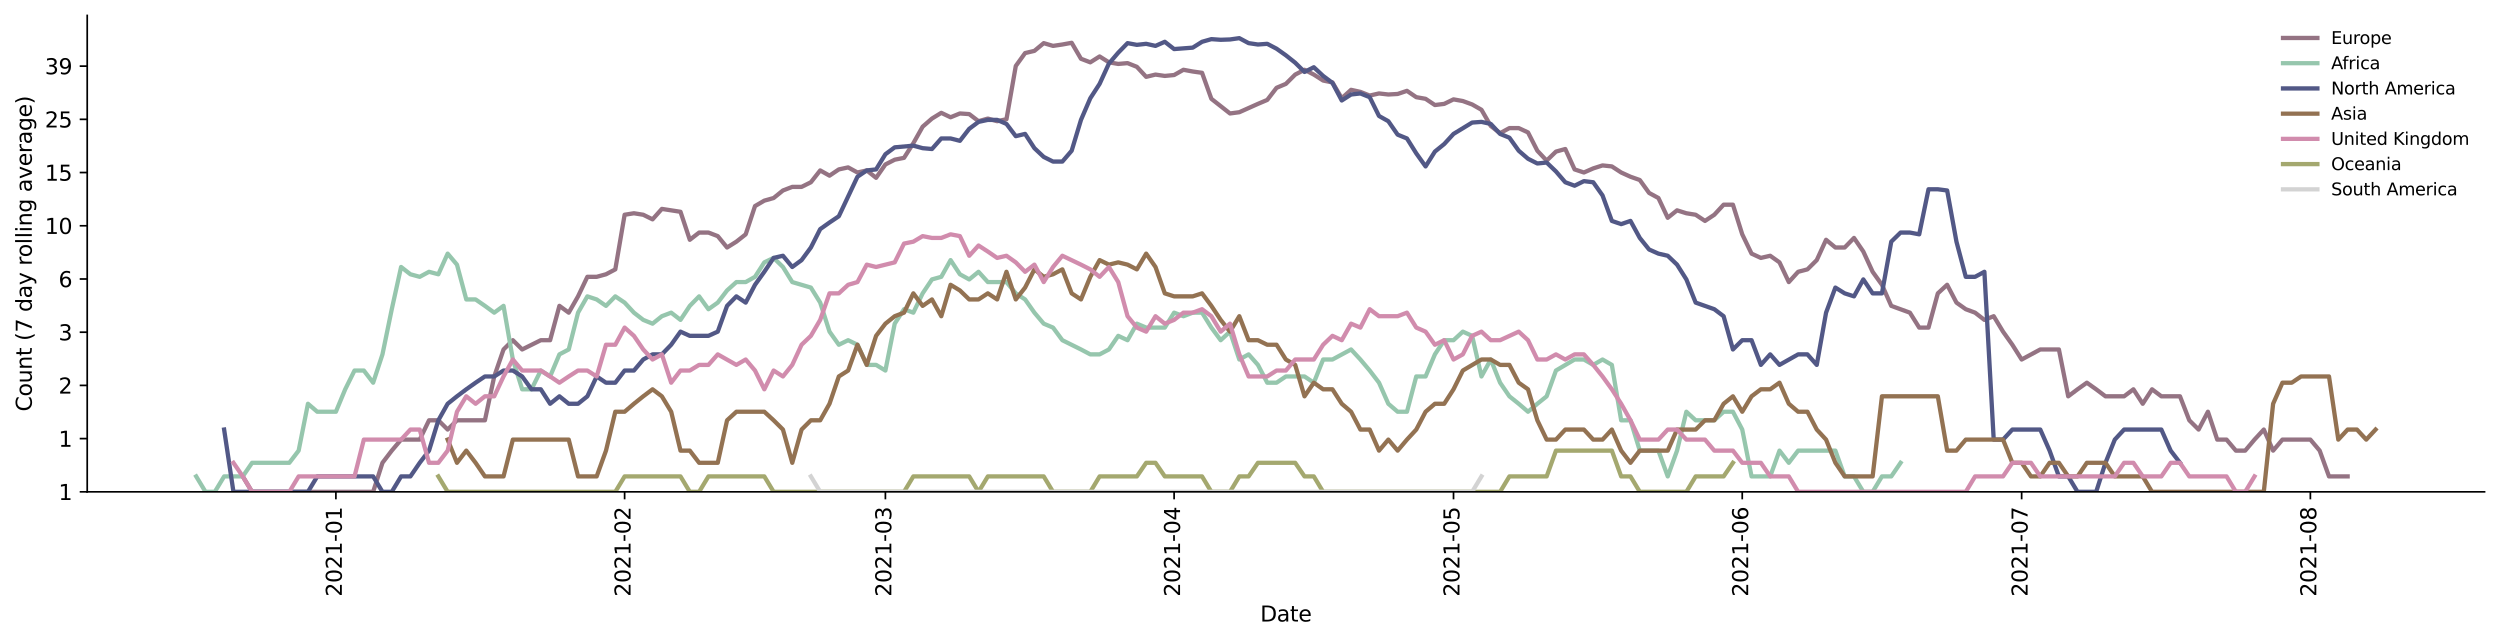 <?xml version="1.0" encoding="utf-8" standalone="no"?>
<!DOCTYPE svg PUBLIC "-//W3C//DTD SVG 1.1//EN"
  "http://www.w3.org/Graphics/SVG/1.1/DTD/svg11.dtd">
<svg height="298.621pt" version="1.1" viewBox="0 0 1163.803 298.621" width="1163.803pt" xmlns="http://www.w3.org/2000/svg" xmlns:xlink="http://www.w3.org/1999/xlink">
 <defs>
  <style type="text/css">*{stroke-linecap:butt;stroke-linejoin:round;}</style>
 </defs>
 <g id="figure_1">
  <g id="patch_1">
   <path d="M 0 298.621 
L 1163.803 298.621 
L 1163.803 0 
L 0 0 
z
" style="fill:#ffffff;"/>
  </g>
  <g id="axes_1">
   <g id="patch_2">
    <path d="M 40.603 228.96 
L 1156.603 228.96 
L 1156.603 7.2 
L 40.603 7.2 
z
" style="fill:#ffffff;"/>
   </g>
   <g id="matplotlib.axis_1">
    <g id="xtick_1">
     <g id="line2d_1">
      <defs>
       <path d="M 0 0 
L 0 3.5 
" id="m1ccbc25f5e" style="stroke:#000000;stroke-width:0.8;"/>
      </defs>
      <g>
       <use style="stroke:#000000;stroke-width:0.8;" x="156.365" xlink:href="#m1ccbc25f5e" y="228.96"/>
      </g>
     </g>
     <g id="text_1">
      <!-- 2021-01 -->
      <g transform="translate(159.125 277.743)rotate(-90)scale(0.1 -0.1)">
       <defs>
        <path d="M 1228 531 
L 3431 531 
L 3431 0 
L 469 0 
L 469 531 
Q 828 903 1448 1529 
Q 2069 2156 2228 2338 
Q 2531 2678 2651 2914 
Q 2772 3150 2772 3378 
Q 2772 3750 2511 3984 
Q 2250 4219 1831 4219 
Q 1534 4219 1204 4116 
Q 875 4013 500 3803 
L 500 4441 
Q 881 4594 1212 4672 
Q 1544 4750 1819 4750 
Q 2544 4750 2975 4387 
Q 3406 4025 3406 3419 
Q 3406 3131 3298 2873 
Q 3191 2616 2906 2266 
Q 2828 2175 2409 1742 
Q 1991 1309 1228 531 
z
" id="DejaVuSans-32" transform="scale(0.016)"/>
        <path d="M 2034 4250 
Q 1547 4250 1301 3770 
Q 1056 3291 1056 2328 
Q 1056 1369 1301 889 
Q 1547 409 2034 409 
Q 2525 409 2770 889 
Q 3016 1369 3016 2328 
Q 3016 3291 2770 3770 
Q 2525 4250 2034 4250 
z
M 2034 4750 
Q 2819 4750 3233 4129 
Q 3647 3509 3647 2328 
Q 3647 1150 3233 529 
Q 2819 -91 2034 -91 
Q 1250 -91 836 529 
Q 422 1150 422 2328 
Q 422 3509 836 4129 
Q 1250 4750 2034 4750 
z
" id="DejaVuSans-30" transform="scale(0.016)"/>
        <path d="M 794 531 
L 1825 531 
L 1825 4091 
L 703 3866 
L 703 4441 
L 1819 4666 
L 2450 4666 
L 2450 531 
L 3481 531 
L 3481 0 
L 794 0 
L 794 531 
z
" id="DejaVuSans-31" transform="scale(0.016)"/>
        <path d="M 313 2009 
L 1997 2009 
L 1997 1497 
L 313 1497 
L 313 2009 
z
" id="DejaVuSans-2d" transform="scale(0.016)"/>
       </defs>
       <use xlink:href="#DejaVuSans-32"/>
       <use x="63.623" xlink:href="#DejaVuSans-30"/>
       <use x="127.246" xlink:href="#DejaVuSans-32"/>
       <use x="190.869" xlink:href="#DejaVuSans-31"/>
       <use x="254.492" xlink:href="#DejaVuSans-2d"/>
       <use x="290.576" xlink:href="#DejaVuSans-30"/>
       <use x="354.199" xlink:href="#DejaVuSans-31"/>
      </g>
     </g>
    </g>
    <g id="xtick_2">
     <g id="line2d_2">
      <g>
       <use style="stroke:#000000;stroke-width:0.8;" x="290.771" xlink:href="#m1ccbc25f5e" y="228.96"/>
      </g>
     </g>
     <g id="text_2">
      <!-- 2021-02 -->
      <g transform="translate(293.53 277.743)rotate(-90)scale(0.1 -0.1)">
       <use xlink:href="#DejaVuSans-32"/>
       <use x="63.623" xlink:href="#DejaVuSans-30"/>
       <use x="127.246" xlink:href="#DejaVuSans-32"/>
       <use x="190.869" xlink:href="#DejaVuSans-31"/>
       <use x="254.492" xlink:href="#DejaVuSans-2d"/>
       <use x="290.576" xlink:href="#DejaVuSans-30"/>
       <use x="354.199" xlink:href="#DejaVuSans-32"/>
      </g>
     </g>
    </g>
    <g id="xtick_3">
     <g id="line2d_3">
      <g>
       <use style="stroke:#000000;stroke-width:0.8;" x="412.17" xlink:href="#m1ccbc25f5e" y="228.96"/>
      </g>
     </g>
     <g id="text_3">
      <!-- 2021-03 -->
      <g transform="translate(414.929 277.743)rotate(-90)scale(0.1 -0.1)">
       <defs>
        <path d="M 2597 2516 
Q 3050 2419 3304 2112 
Q 3559 1806 3559 1356 
Q 3559 666 3084 287 
Q 2609 -91 1734 -91 
Q 1441 -91 1130 -33 
Q 819 25 488 141 
L 488 750 
Q 750 597 1062 519 
Q 1375 441 1716 441 
Q 2309 441 2620 675 
Q 2931 909 2931 1356 
Q 2931 1769 2642 2001 
Q 2353 2234 1838 2234 
L 1294 2234 
L 1294 2753 
L 1863 2753 
Q 2328 2753 2575 2939 
Q 2822 3125 2822 3475 
Q 2822 3834 2567 4026 
Q 2313 4219 1838 4219 
Q 1578 4219 1281 4162 
Q 984 4106 628 3988 
L 628 4550 
Q 988 4650 1302 4700 
Q 1616 4750 1894 4750 
Q 2613 4750 3031 4423 
Q 3450 4097 3450 3541 
Q 3450 3153 3228 2886 
Q 3006 2619 2597 2516 
z
" id="DejaVuSans-33" transform="scale(0.016)"/>
       </defs>
       <use xlink:href="#DejaVuSans-32"/>
       <use x="63.623" xlink:href="#DejaVuSans-30"/>
       <use x="127.246" xlink:href="#DejaVuSans-32"/>
       <use x="190.869" xlink:href="#DejaVuSans-31"/>
       <use x="254.492" xlink:href="#DejaVuSans-2d"/>
       <use x="290.576" xlink:href="#DejaVuSans-30"/>
       <use x="354.199" xlink:href="#DejaVuSans-33"/>
      </g>
     </g>
    </g>
    <g id="xtick_4">
     <g id="line2d_4">
      <g>
       <use style="stroke:#000000;stroke-width:0.8;" x="546.575" xlink:href="#m1ccbc25f5e" y="228.96"/>
      </g>
     </g>
     <g id="text_4">
      <!-- 2021-04 -->
      <g transform="translate(549.335 277.743)rotate(-90)scale(0.1 -0.1)">
       <defs>
        <path d="M 2419 4116 
L 825 1625 
L 2419 1625 
L 2419 4116 
z
M 2253 4666 
L 3047 4666 
L 3047 1625 
L 3713 1625 
L 3713 1100 
L 3047 1100 
L 3047 0 
L 2419 0 
L 2419 1100 
L 313 1100 
L 313 1709 
L 2253 4666 
z
" id="DejaVuSans-34" transform="scale(0.016)"/>
       </defs>
       <use xlink:href="#DejaVuSans-32"/>
       <use x="63.623" xlink:href="#DejaVuSans-30"/>
       <use x="127.246" xlink:href="#DejaVuSans-32"/>
       <use x="190.869" xlink:href="#DejaVuSans-31"/>
       <use x="254.492" xlink:href="#DejaVuSans-2d"/>
       <use x="290.576" xlink:href="#DejaVuSans-30"/>
       <use x="354.199" xlink:href="#DejaVuSans-34"/>
      </g>
     </g>
    </g>
    <g id="xtick_5">
     <g id="line2d_5">
      <g>
       <use style="stroke:#000000;stroke-width:0.8;" x="676.645" xlink:href="#m1ccbc25f5e" y="228.96"/>
      </g>
     </g>
     <g id="text_5">
      <!-- 2021-05 -->
      <g transform="translate(679.404 277.743)rotate(-90)scale(0.1 -0.1)">
       <defs>
        <path d="M 691 4666 
L 3169 4666 
L 3169 4134 
L 1269 4134 
L 1269 2991 
Q 1406 3038 1543 3061 
Q 1681 3084 1819 3084 
Q 2600 3084 3056 2656 
Q 3513 2228 3513 1497 
Q 3513 744 3044 326 
Q 2575 -91 1722 -91 
Q 1428 -91 1123 -41 
Q 819 9 494 109 
L 494 744 
Q 775 591 1075 516 
Q 1375 441 1709 441 
Q 2250 441 2565 725 
Q 2881 1009 2881 1497 
Q 2881 1984 2565 2268 
Q 2250 2553 1709 2553 
Q 1456 2553 1204 2497 
Q 953 2441 691 2322 
L 691 4666 
z
" id="DejaVuSans-35" transform="scale(0.016)"/>
       </defs>
       <use xlink:href="#DejaVuSans-32"/>
       <use x="63.623" xlink:href="#DejaVuSans-30"/>
       <use x="127.246" xlink:href="#DejaVuSans-32"/>
       <use x="190.869" xlink:href="#DejaVuSans-31"/>
       <use x="254.492" xlink:href="#DejaVuSans-2d"/>
       <use x="290.576" xlink:href="#DejaVuSans-30"/>
       <use x="354.199" xlink:href="#DejaVuSans-35"/>
      </g>
     </g>
    </g>
    <g id="xtick_6">
     <g id="line2d_6">
      <g>
       <use style="stroke:#000000;stroke-width:0.8;" x="811.051" xlink:href="#m1ccbc25f5e" y="228.96"/>
      </g>
     </g>
     <g id="text_6">
      <!-- 2021-06 -->
      <g transform="translate(813.81 277.743)rotate(-90)scale(0.1 -0.1)">
       <defs>
        <path d="M 2113 2584 
Q 1688 2584 1439 2293 
Q 1191 2003 1191 1497 
Q 1191 994 1439 701 
Q 1688 409 2113 409 
Q 2538 409 2786 701 
Q 3034 994 3034 1497 
Q 3034 2003 2786 2293 
Q 2538 2584 2113 2584 
z
M 3366 4563 
L 3366 3988 
Q 3128 4100 2886 4159 
Q 2644 4219 2406 4219 
Q 1781 4219 1451 3797 
Q 1122 3375 1075 2522 
Q 1259 2794 1537 2939 
Q 1816 3084 2150 3084 
Q 2853 3084 3261 2657 
Q 3669 2231 3669 1497 
Q 3669 778 3244 343 
Q 2819 -91 2113 -91 
Q 1303 -91 875 529 
Q 447 1150 447 2328 
Q 447 3434 972 4092 
Q 1497 4750 2381 4750 
Q 2619 4750 2861 4703 
Q 3103 4656 3366 4563 
z
" id="DejaVuSans-36" transform="scale(0.016)"/>
       </defs>
       <use xlink:href="#DejaVuSans-32"/>
       <use x="63.623" xlink:href="#DejaVuSans-30"/>
       <use x="127.246" xlink:href="#DejaVuSans-32"/>
       <use x="190.869" xlink:href="#DejaVuSans-31"/>
       <use x="254.492" xlink:href="#DejaVuSans-2d"/>
       <use x="290.576" xlink:href="#DejaVuSans-30"/>
       <use x="354.199" xlink:href="#DejaVuSans-36"/>
      </g>
     </g>
    </g>
    <g id="xtick_7">
     <g id="line2d_7">
      <g>
       <use style="stroke:#000000;stroke-width:0.8;" x="941.121" xlink:href="#m1ccbc25f5e" y="228.96"/>
      </g>
     </g>
     <g id="text_7">
      <!-- 2021-07 -->
      <g transform="translate(943.88 277.743)rotate(-90)scale(0.1 -0.1)">
       <defs>
        <path d="M 525 4666 
L 3525 4666 
L 3525 4397 
L 1831 0 
L 1172 0 
L 2766 4134 
L 525 4134 
L 525 4666 
z
" id="DejaVuSans-37" transform="scale(0.016)"/>
       </defs>
       <use xlink:href="#DejaVuSans-32"/>
       <use x="63.623" xlink:href="#DejaVuSans-30"/>
       <use x="127.246" xlink:href="#DejaVuSans-32"/>
       <use x="190.869" xlink:href="#DejaVuSans-31"/>
       <use x="254.492" xlink:href="#DejaVuSans-2d"/>
       <use x="290.576" xlink:href="#DejaVuSans-30"/>
       <use x="354.199" xlink:href="#DejaVuSans-37"/>
      </g>
     </g>
    </g>
    <g id="xtick_8">
     <g id="line2d_8">
      <g>
       <use style="stroke:#000000;stroke-width:0.8;" x="1075.526" xlink:href="#m1ccbc25f5e" y="228.96"/>
      </g>
     </g>
     <g id="text_8">
      <!-- 2021-08 -->
      <g transform="translate(1078.286 277.743)rotate(-90)scale(0.1 -0.1)">
       <defs>
        <path d="M 2034 2216 
Q 1584 2216 1326 1975 
Q 1069 1734 1069 1313 
Q 1069 891 1326 650 
Q 1584 409 2034 409 
Q 2484 409 2743 651 
Q 3003 894 3003 1313 
Q 3003 1734 2745 1975 
Q 2488 2216 2034 2216 
z
M 1403 2484 
Q 997 2584 770 2862 
Q 544 3141 544 3541 
Q 544 4100 942 4425 
Q 1341 4750 2034 4750 
Q 2731 4750 3128 4425 
Q 3525 4100 3525 3541 
Q 3525 3141 3298 2862 
Q 3072 2584 2669 2484 
Q 3125 2378 3379 2068 
Q 3634 1759 3634 1313 
Q 3634 634 3220 271 
Q 2806 -91 2034 -91 
Q 1263 -91 848 271 
Q 434 634 434 1313 
Q 434 1759 690 2068 
Q 947 2378 1403 2484 
z
M 1172 3481 
Q 1172 3119 1398 2916 
Q 1625 2713 2034 2713 
Q 2441 2713 2670 2916 
Q 2900 3119 2900 3481 
Q 2900 3844 2670 4047 
Q 2441 4250 2034 4250 
Q 1625 4250 1398 4047 
Q 1172 3844 1172 3481 
z
" id="DejaVuSans-38" transform="scale(0.016)"/>
       </defs>
       <use xlink:href="#DejaVuSans-32"/>
       <use x="63.623" xlink:href="#DejaVuSans-30"/>
       <use x="127.246" xlink:href="#DejaVuSans-32"/>
       <use x="190.869" xlink:href="#DejaVuSans-31"/>
       <use x="254.492" xlink:href="#DejaVuSans-2d"/>
       <use x="290.576" xlink:href="#DejaVuSans-30"/>
       <use x="354.199" xlink:href="#DejaVuSans-38"/>
      </g>
     </g>
    </g>
    <g id="text_9">
     <!-- Date -->
     <g transform="translate(586.652 289.341)scale(0.1 -0.1)">
      <defs>
       <path d="M 1259 4147 
L 1259 519 
L 2022 519 
Q 2988 519 3436 956 
Q 3884 1394 3884 2338 
Q 3884 3275 3436 3711 
Q 2988 4147 2022 4147 
L 1259 4147 
z
M 628 4666 
L 1925 4666 
Q 3281 4666 3915 4102 
Q 4550 3538 4550 2338 
Q 4550 1131 3912 565 
Q 3275 0 1925 0 
L 628 0 
L 628 4666 
z
" id="DejaVuSans-44" transform="scale(0.016)"/>
       <path d="M 2194 1759 
Q 1497 1759 1228 1600 
Q 959 1441 959 1056 
Q 959 750 1161 570 
Q 1363 391 1709 391 
Q 2188 391 2477 730 
Q 2766 1069 2766 1631 
L 2766 1759 
L 2194 1759 
z
M 3341 1997 
L 3341 0 
L 2766 0 
L 2766 531 
Q 2569 213 2275 61 
Q 1981 -91 1556 -91 
Q 1019 -91 701 211 
Q 384 513 384 1019 
Q 384 1609 779 1909 
Q 1175 2209 1959 2209 
L 2766 2209 
L 2766 2266 
Q 2766 2663 2505 2880 
Q 2244 3097 1772 3097 
Q 1472 3097 1187 3025 
Q 903 2953 641 2809 
L 641 3341 
Q 956 3463 1253 3523 
Q 1550 3584 1831 3584 
Q 2591 3584 2966 3190 
Q 3341 2797 3341 1997 
z
" id="DejaVuSans-61" transform="scale(0.016)"/>
       <path d="M 1172 4494 
L 1172 3500 
L 2356 3500 
L 2356 3053 
L 1172 3053 
L 1172 1153 
Q 1172 725 1289 603 
Q 1406 481 1766 481 
L 2356 481 
L 2356 0 
L 1766 0 
Q 1100 0 847 248 
Q 594 497 594 1153 
L 594 3053 
L 172 3053 
L 172 3500 
L 594 3500 
L 594 4494 
L 1172 4494 
z
" id="DejaVuSans-74" transform="scale(0.016)"/>
       <path d="M 3597 1894 
L 3597 1613 
L 953 1613 
Q 991 1019 1311 708 
Q 1631 397 2203 397 
Q 2534 397 2845 478 
Q 3156 559 3463 722 
L 3463 178 
Q 3153 47 2828 -22 
Q 2503 -91 2169 -91 
Q 1331 -91 842 396 
Q 353 884 353 1716 
Q 353 2575 817 3079 
Q 1281 3584 2069 3584 
Q 2775 3584 3186 3129 
Q 3597 2675 3597 1894 
z
M 3022 2063 
Q 3016 2534 2758 2815 
Q 2500 3097 2075 3097 
Q 1594 3097 1305 2825 
Q 1016 2553 972 2059 
L 3022 2063 
z
" id="DejaVuSans-65" transform="scale(0.016)"/>
      </defs>
      <use xlink:href="#DejaVuSans-44"/>
      <use x="77.002" xlink:href="#DejaVuSans-61"/>
      <use x="138.281" xlink:href="#DejaVuSans-74"/>
      <use x="177.49" xlink:href="#DejaVuSans-65"/>
     </g>
    </g>
   </g>
   <g id="matplotlib.axis_2">
    <g id="ytick_1">
     <g id="line2d_9">
      <defs>
       <path d="M 0 0 
L -3.5 0 
" id="m5f42f5a0be" style="stroke:#000000;stroke-width:0.8;"/>
      </defs>
      <g>
       <use style="stroke:#000000;stroke-width:0.8;" x="40.603" xlink:href="#m5f42f5a0be" y="228.96"/>
      </g>
     </g>
     <g id="text_10">
      <!-- 1 -->
      <g transform="translate(27.241 232.759)scale(0.1 -0.1)">
       <use xlink:href="#DejaVuSans-31"/>
      </g>
     </g>
    </g>
    <g id="ytick_2">
     <g id="line2d_10">
      <g>
       <use style="stroke:#000000;stroke-width:0.8;" x="40.603" xlink:href="#m5f42f5a0be" y="204.188"/>
      </g>
     </g>
     <g id="text_11">
      <!-- 1 -->
      <g transform="translate(27.241 207.987)scale(0.1 -0.1)">
       <use xlink:href="#DejaVuSans-31"/>
      </g>
     </g>
    </g>
    <g id="ytick_3">
     <g id="line2d_11">
      <g>
       <use style="stroke:#000000;stroke-width:0.8;" x="40.603" xlink:href="#m5f42f5a0be" y="179.415"/>
      </g>
     </g>
     <g id="text_12">
      <!-- 2 -->
      <g transform="translate(27.241 183.215)scale(0.1 -0.1)">
       <use xlink:href="#DejaVuSans-32"/>
      </g>
     </g>
    </g>
    <g id="ytick_4">
     <g id="line2d_12">
      <g>
       <use style="stroke:#000000;stroke-width:0.8;" x="40.603" xlink:href="#m5f42f5a0be" y="154.643"/>
      </g>
     </g>
     <g id="text_13">
      <!-- 3 -->
      <g transform="translate(27.241 158.442)scale(0.1 -0.1)">
       <use xlink:href="#DejaVuSans-33"/>
      </g>
     </g>
    </g>
    <g id="ytick_5">
     <g id="line2d_13">
      <g>
       <use style="stroke:#000000;stroke-width:0.8;" x="40.603" xlink:href="#m5f42f5a0be" y="129.871"/>
      </g>
     </g>
     <g id="text_14">
      <!-- 6 -->
      <g transform="translate(27.241 133.67)scale(0.1 -0.1)">
       <use xlink:href="#DejaVuSans-36"/>
      </g>
     </g>
    </g>
    <g id="ytick_6">
     <g id="line2d_14">
      <g>
       <use style="stroke:#000000;stroke-width:0.8;" x="40.603" xlink:href="#m5f42f5a0be" y="105.098"/>
      </g>
     </g>
     <g id="text_15">
      <!-- 10 -->
      <g transform="translate(20.878 108.898)scale(0.1 -0.1)">
       <use xlink:href="#DejaVuSans-31"/>
       <use x="63.623" xlink:href="#DejaVuSans-30"/>
      </g>
     </g>
    </g>
    <g id="ytick_7">
     <g id="line2d_15">
      <g>
       <use style="stroke:#000000;stroke-width:0.8;" x="40.603" xlink:href="#m5f42f5a0be" y="80.326"/>
      </g>
     </g>
     <g id="text_16">
      <!-- 15 -->
      <g transform="translate(20.878 84.125)scale(0.1 -0.1)">
       <use xlink:href="#DejaVuSans-31"/>
       <use x="63.623" xlink:href="#DejaVuSans-35"/>
      </g>
     </g>
    </g>
    <g id="ytick_8">
     <g id="line2d_16">
      <g>
       <use style="stroke:#000000;stroke-width:0.8;" x="40.603" xlink:href="#m5f42f5a0be" y="55.554"/>
      </g>
     </g>
     <g id="text_17">
      <!-- 25 -->
      <g transform="translate(20.878 59.353)scale(0.1 -0.1)">
       <use xlink:href="#DejaVuSans-32"/>
       <use x="63.623" xlink:href="#DejaVuSans-35"/>
      </g>
     </g>
    </g>
    <g id="ytick_9">
     <g id="line2d_17">
      <g>
       <use style="stroke:#000000;stroke-width:0.8;" x="40.603" xlink:href="#m5f42f5a0be" y="30.782"/>
      </g>
     </g>
     <g id="text_18">
      <!-- 39 -->
      <g transform="translate(20.878 34.581)scale(0.1 -0.1)">
       <defs>
        <path d="M 703 97 
L 703 672 
Q 941 559 1184 500 
Q 1428 441 1663 441 
Q 2288 441 2617 861 
Q 2947 1281 2994 2138 
Q 2813 1869 2534 1725 
Q 2256 1581 1919 1581 
Q 1219 1581 811 2004 
Q 403 2428 403 3163 
Q 403 3881 828 4315 
Q 1253 4750 1959 4750 
Q 2769 4750 3195 4129 
Q 3622 3509 3622 2328 
Q 3622 1225 3098 567 
Q 2575 -91 1691 -91 
Q 1453 -91 1209 -44 
Q 966 3 703 97 
z
M 1959 2075 
Q 2384 2075 2632 2365 
Q 2881 2656 2881 3163 
Q 2881 3666 2632 3958 
Q 2384 4250 1959 4250 
Q 1534 4250 1286 3958 
Q 1038 3666 1038 3163 
Q 1038 2656 1286 2365 
Q 1534 2075 1959 2075 
z
" id="DejaVuSans-39" transform="scale(0.016)"/>
       </defs>
       <use xlink:href="#DejaVuSans-33"/>
       <use x="63.623" xlink:href="#DejaVuSans-39"/>
      </g>
     </g>
    </g>
    <g id="text_19">
     <!-- Count (7 day rolling average) -->
     <g transform="translate(14.798 191.548)rotate(-90)scale(0.1 -0.1)">
      <defs>
       <path d="M 4122 4306 
L 4122 3641 
Q 3803 3938 3442 4084 
Q 3081 4231 2675 4231 
Q 1875 4231 1450 3742 
Q 1025 3253 1025 2328 
Q 1025 1406 1450 917 
Q 1875 428 2675 428 
Q 3081 428 3442 575 
Q 3803 722 4122 1019 
L 4122 359 
Q 3791 134 3420 21 
Q 3050 -91 2638 -91 
Q 1578 -91 968 557 
Q 359 1206 359 2328 
Q 359 3453 968 4101 
Q 1578 4750 2638 4750 
Q 3056 4750 3426 4639 
Q 3797 4528 4122 4306 
z
" id="DejaVuSans-43" transform="scale(0.016)"/>
       <path d="M 1959 3097 
Q 1497 3097 1228 2736 
Q 959 2375 959 1747 
Q 959 1119 1226 758 
Q 1494 397 1959 397 
Q 2419 397 2687 759 
Q 2956 1122 2956 1747 
Q 2956 2369 2687 2733 
Q 2419 3097 1959 3097 
z
M 1959 3584 
Q 2709 3584 3137 3096 
Q 3566 2609 3566 1747 
Q 3566 888 3137 398 
Q 2709 -91 1959 -91 
Q 1206 -91 779 398 
Q 353 888 353 1747 
Q 353 2609 779 3096 
Q 1206 3584 1959 3584 
z
" id="DejaVuSans-6f" transform="scale(0.016)"/>
       <path d="M 544 1381 
L 544 3500 
L 1119 3500 
L 1119 1403 
Q 1119 906 1312 657 
Q 1506 409 1894 409 
Q 2359 409 2629 706 
Q 2900 1003 2900 1516 
L 2900 3500 
L 3475 3500 
L 3475 0 
L 2900 0 
L 2900 538 
Q 2691 219 2414 64 
Q 2138 -91 1772 -91 
Q 1169 -91 856 284 
Q 544 659 544 1381 
z
M 1991 3584 
L 1991 3584 
z
" id="DejaVuSans-75" transform="scale(0.016)"/>
       <path d="M 3513 2113 
L 3513 0 
L 2938 0 
L 2938 2094 
Q 2938 2591 2744 2837 
Q 2550 3084 2163 3084 
Q 1697 3084 1428 2787 
Q 1159 2491 1159 1978 
L 1159 0 
L 581 0 
L 581 3500 
L 1159 3500 
L 1159 2956 
Q 1366 3272 1645 3428 
Q 1925 3584 2291 3584 
Q 2894 3584 3203 3211 
Q 3513 2838 3513 2113 
z
" id="DejaVuSans-6e" transform="scale(0.016)"/>
       <path id="DejaVuSans-20" transform="scale(0.016)"/>
       <path d="M 1984 4856 
Q 1566 4138 1362 3434 
Q 1159 2731 1159 2009 
Q 1159 1288 1364 580 
Q 1569 -128 1984 -844 
L 1484 -844 
Q 1016 -109 783 600 
Q 550 1309 550 2009 
Q 550 2706 781 3412 
Q 1013 4119 1484 4856 
L 1984 4856 
z
" id="DejaVuSans-28" transform="scale(0.016)"/>
       <path d="M 2906 2969 
L 2906 4863 
L 3481 4863 
L 3481 0 
L 2906 0 
L 2906 525 
Q 2725 213 2448 61 
Q 2172 -91 1784 -91 
Q 1150 -91 751 415 
Q 353 922 353 1747 
Q 353 2572 751 3078 
Q 1150 3584 1784 3584 
Q 2172 3584 2448 3432 
Q 2725 3281 2906 2969 
z
M 947 1747 
Q 947 1113 1208 752 
Q 1469 391 1925 391 
Q 2381 391 2643 752 
Q 2906 1113 2906 1747 
Q 2906 2381 2643 2742 
Q 2381 3103 1925 3103 
Q 1469 3103 1208 2742 
Q 947 2381 947 1747 
z
" id="DejaVuSans-64" transform="scale(0.016)"/>
       <path d="M 2059 -325 
Q 1816 -950 1584 -1140 
Q 1353 -1331 966 -1331 
L 506 -1331 
L 506 -850 
L 844 -850 
Q 1081 -850 1212 -737 
Q 1344 -625 1503 -206 
L 1606 56 
L 191 3500 
L 800 3500 
L 1894 763 
L 2988 3500 
L 3597 3500 
L 2059 -325 
z
" id="DejaVuSans-79" transform="scale(0.016)"/>
       <path d="M 2631 2963 
Q 2534 3019 2420 3045 
Q 2306 3072 2169 3072 
Q 1681 3072 1420 2755 
Q 1159 2438 1159 1844 
L 1159 0 
L 581 0 
L 581 3500 
L 1159 3500 
L 1159 2956 
Q 1341 3275 1631 3429 
Q 1922 3584 2338 3584 
Q 2397 3584 2469 3576 
Q 2541 3569 2628 3553 
L 2631 2963 
z
" id="DejaVuSans-72" transform="scale(0.016)"/>
       <path d="M 603 4863 
L 1178 4863 
L 1178 0 
L 603 0 
L 603 4863 
z
" id="DejaVuSans-6c" transform="scale(0.016)"/>
       <path d="M 603 3500 
L 1178 3500 
L 1178 0 
L 603 0 
L 603 3500 
z
M 603 4863 
L 1178 4863 
L 1178 4134 
L 603 4134 
L 603 4863 
z
" id="DejaVuSans-69" transform="scale(0.016)"/>
       <path d="M 2906 1791 
Q 2906 2416 2648 2759 
Q 2391 3103 1925 3103 
Q 1463 3103 1205 2759 
Q 947 2416 947 1791 
Q 947 1169 1205 825 
Q 1463 481 1925 481 
Q 2391 481 2648 825 
Q 2906 1169 2906 1791 
z
M 3481 434 
Q 3481 -459 3084 -895 
Q 2688 -1331 1869 -1331 
Q 1566 -1331 1297 -1286 
Q 1028 -1241 775 -1147 
L 775 -588 
Q 1028 -725 1275 -790 
Q 1522 -856 1778 -856 
Q 2344 -856 2625 -561 
Q 2906 -266 2906 331 
L 2906 616 
Q 2728 306 2450 153 
Q 2172 0 1784 0 
Q 1141 0 747 490 
Q 353 981 353 1791 
Q 353 2603 747 3093 
Q 1141 3584 1784 3584 
Q 2172 3584 2450 3431 
Q 2728 3278 2906 2969 
L 2906 3500 
L 3481 3500 
L 3481 434 
z
" id="DejaVuSans-67" transform="scale(0.016)"/>
       <path d="M 191 3500 
L 800 3500 
L 1894 563 
L 2988 3500 
L 3597 3500 
L 2284 0 
L 1503 0 
L 191 3500 
z
" id="DejaVuSans-76" transform="scale(0.016)"/>
       <path d="M 513 4856 
L 1013 4856 
Q 1481 4119 1714 3412 
Q 1947 2706 1947 2009 
Q 1947 1309 1714 600 
Q 1481 -109 1013 -844 
L 513 -844 
Q 928 -128 1133 580 
Q 1338 1288 1338 2009 
Q 1338 2731 1133 3434 
Q 928 4138 513 4856 
z
" id="DejaVuSans-29" transform="scale(0.016)"/>
      </defs>
      <use xlink:href="#DejaVuSans-43"/>
      <use x="69.824" xlink:href="#DejaVuSans-6f"/>
      <use x="131.006" xlink:href="#DejaVuSans-75"/>
      <use x="194.385" xlink:href="#DejaVuSans-6e"/>
      <use x="257.764" xlink:href="#DejaVuSans-74"/>
      <use x="296.973" xlink:href="#DejaVuSans-20"/>
      <use x="328.76" xlink:href="#DejaVuSans-28"/>
      <use x="367.773" xlink:href="#DejaVuSans-37"/>
      <use x="431.396" xlink:href="#DejaVuSans-20"/>
      <use x="463.184" xlink:href="#DejaVuSans-64"/>
      <use x="526.66" xlink:href="#DejaVuSans-61"/>
      <use x="587.939" xlink:href="#DejaVuSans-79"/>
      <use x="647.119" xlink:href="#DejaVuSans-20"/>
      <use x="678.906" xlink:href="#DejaVuSans-72"/>
      <use x="717.77" xlink:href="#DejaVuSans-6f"/>
      <use x="778.951" xlink:href="#DejaVuSans-6c"/>
      <use x="806.734" xlink:href="#DejaVuSans-6c"/>
      <use x="834.518" xlink:href="#DejaVuSans-69"/>
      <use x="862.301" xlink:href="#DejaVuSans-6e"/>
      <use x="925.68" xlink:href="#DejaVuSans-67"/>
      <use x="989.156" xlink:href="#DejaVuSans-20"/>
      <use x="1020.943" xlink:href="#DejaVuSans-61"/>
      <use x="1082.223" xlink:href="#DejaVuSans-76"/>
      <use x="1141.402" xlink:href="#DejaVuSans-65"/>
      <use x="1202.926" xlink:href="#DejaVuSans-72"/>
      <use x="1244.039" xlink:href="#DejaVuSans-61"/>
      <use x="1305.318" xlink:href="#DejaVuSans-67"/>
      <use x="1368.795" xlink:href="#DejaVuSans-65"/>
      <use x="1430.318" xlink:href="#DejaVuSans-29"/>
     </g>
    </g>
   </g>
   <g id="line2d_18">
    <path clip-path="url(#p57fa5025e4)" d="M 113.009 221.777 
L 117.344 228.96 
L 173.708 228.96 
L 178.044 215.441 
L 182.379 209.774 
L 186.715 204.647 
L 195.386 204.647 
L 199.722 195.66 
L 204.058 195.66 
L 208.393 199.966 
L 212.729 195.66 
L 225.736 195.66 
L 230.072 175.247 
L 234.407 162.68 
L 238.743 158.374 
L 243.079 162.68 
L 251.75 158.374 
L 256.086 158.374 
L 260.421 142.385 
L 264.757 145.55 
L 269.093 137.961 
L 273.428 128.866 
L 277.764 128.866 
L 282.1 127.683 
L 286.435 125.394 
L 290.771 99.972 
L 295.107 99.277 
L 299.442 99.972 
L 303.778 102.109 
L 308.114 97.247 
L 316.785 98.592 
L 321.121 111.627 
L 325.456 108.264 
L 329.792 108.264 
L 334.128 109.919 
L 338.463 115.214 
L 342.799 112.501 
L 347.135 109.085 
L 351.47 95.935 
L 355.806 93.403 
L 360.142 92.181 
L 364.477 88.671 
L 368.813 86.999 
L 373.149 86.999 
L 377.484 84.847 
L 381.82 79.338 
L 386.156 81.772 
L 390.491 78.864 
L 394.827 77.928 
L 399.163 80.298 
L 403.498 79.338 
L 407.834 82.778 
L 412.17 76.555 
L 416.505 74.341 
L 420.841 73.48 
L 425.177 66.672 
L 429.512 58.974 
L 433.848 55.198 
L 438.184 52.53 
L 442.519 54.593 
L 446.855 52.82 
L 451.191 53.111 
L 455.526 56.427 
L 459.862 55.198 
L 464.198 56.427 
L 468.533 55.503 
L 472.869 30.719 
L 477.205 24.705 
L 481.54 23.681 
L 485.876 20.082 
L 490.212 21.363 
L 494.547 20.719 
L 498.883 19.924 
L 503.219 27.356 
L 507.554 29.011 
L 511.89 26.28 
L 516.226 29.011 
L 520.561 29.763 
L 524.897 29.386 
L 529.232 31.106 
L 533.568 35.769 
L 537.904 34.72 
L 542.239 35.347 
L 546.575 34.928 
L 550.911 32.483 
L 555.246 33.286 
L 559.582 33.896 
L 563.918 46.002 
L 572.589 52.82 
L 576.925 52.241 
L 585.596 48.358 
L 589.932 46.516 
L 594.267 40.875 
L 598.603 39.043 
L 602.939 34.72 
L 607.274 32.483 
L 611.61 34.72 
L 615.946 37.49 
L 620.281 38.372 
L 624.617 45.746 
L 628.953 41.814 
L 633.288 42.771 
L 637.624 44.486 
L 641.96 43.499 
L 646.295 43.99 
L 650.631 43.744 
L 654.967 42.29 
L 659.302 45.239 
L 663.638 46.002 
L 667.974 48.896 
L 672.309 48.358 
L 676.645 46.258 
L 680.981 47.036 
L 685.316 48.626 
L 689.652 51.103 
L 693.988 58.649 
L 698.323 61.991 
L 702.659 59.63 
L 706.995 59.63 
L 711.33 61.648 
L 715.666 70.169 
L 720.002 74.776 
L 724.337 70.572 
L 728.673 69.372 
L 733.009 78.864 
L 737.344 80.298 
L 741.68 78.394 
L 746.016 77.009 
L 750.351 77.467 
L 754.687 80.298 
L 759.023 82.273 
L 763.358 83.802 
L 767.694 89.816 
L 772.03 92.181 
L 776.365 101.387 
L 780.701 97.916 
L 785.037 99.277 
L 789.372 99.972 
L 793.708 102.841 
L 798.044 99.972 
L 802.379 95.291 
L 806.715 95.291 
L 811.051 109.085 
L 815.386 118.071 
L 819.722 120.064 
L 824.058 119.058 
L 828.393 122.133 
L 832.729 131.311 
L 837.065 126.527 
L 841.4 125.394 
L 845.736 121.088 
L 850.072 111.627 
L 854.407 115.214 
L 858.743 115.214 
L 863.079 110.766 
L 867.414 117.102 
L 871.75 126.527 
L 876.086 132.577 
L 880.421 142.385 
L 889.093 145.55 
L 893.428 152.5 
L 897.764 152.5 
L 902.1 136.563 
L 906.435 132.577 
L 910.771 140.869 
L 915.107 143.944 
L 919.442 145.55 
L 923.778 148.913 
L 928.114 147.205 
L 932.449 154.388 
L 936.785 160.484 
L 941.121 167.361 
L 949.792 162.68 
L 958.463 162.68 
L 962.799 184.491 
L 967.135 181.23 
L 971.47 178.155 
L 975.806 181.23 
L 980.142 184.491 
L 988.813 184.491 
L 993.149 181.23 
L 997.484 187.963 
L 1001.82 181.23 
L 1006.156 184.491 
L 1014.827 184.491 
L 1019.163 195.66 
L 1023.498 199.966 
L 1027.834 191.674 
L 1032.17 204.647 
L 1036.505 204.647 
L 1040.841 209.774 
L 1045.177 209.774 
L 1049.512 204.647 
L 1053.848 199.966 
L 1058.184 209.774 
L 1062.519 204.647 
L 1075.526 204.647 
L 1079.862 209.774 
L 1084.198 221.777 
L 1092.869 221.777 
L 1092.869 221.777 
" style="fill:none;stroke:#947383;stroke-linecap:square;stroke-width:2;"/>
   </g>
   <g id="line2d_19">
    <path clip-path="url(#p57fa5025e4)" d="M 91.33 221.777 
L 95.666 228.96 
L 100.002 228.96 
L 104.337 221.777 
L 113.009 221.777 
L 117.344 215.441 
L 134.687 215.441 
L 139.023 209.774 
L 143.358 187.963 
L 147.694 191.674 
L 156.365 191.674 
L 160.701 181.23 
L 165.037 172.488 
L 169.372 172.488 
L 173.708 178.155 
L 178.044 164.969 
L 182.379 143.944 
L 186.715 124.285 
L 191.051 127.683 
L 195.386 128.866 
L 199.722 126.527 
L 204.058 127.683 
L 208.393 118.071 
L 212.729 123.198 
L 217.065 139.395 
L 221.4 139.395 
L 225.736 142.385 
L 230.072 145.55 
L 234.407 142.385 
L 238.743 167.361 
L 243.079 181.23 
L 247.414 181.23 
L 251.75 172.488 
L 256.086 175.247 
L 260.421 164.969 
L 264.757 162.68 
L 269.093 145.55 
L 273.428 137.961 
L 277.764 139.395 
L 282.1 142.385 
L 286.435 137.961 
L 290.771 140.869 
L 295.107 145.55 
L 299.442 148.913 
L 303.778 150.677 
L 308.114 147.205 
L 312.449 145.55 
L 316.785 148.913 
L 321.121 142.385 
L 325.456 137.961 
L 329.792 143.944 
L 334.128 140.869 
L 338.463 135.202 
L 342.799 131.311 
L 347.135 131.311 
L 351.47 128.866 
L 355.806 122.133 
L 360.142 120.064 
L 364.477 124.285 
L 368.813 131.311 
L 377.484 133.873 
L 381.82 140.869 
L 386.156 154.388 
L 390.491 160.484 
L 394.827 158.374 
L 399.163 160.484 
L 403.498 169.863 
L 407.834 169.863 
L 412.17 172.488 
L 416.505 150.677 
L 420.841 143.944 
L 425.177 145.55 
L 429.512 136.563 
L 433.848 130.075 
L 438.184 128.866 
L 442.519 121.088 
L 446.855 127.683 
L 451.191 130.075 
L 455.526 126.527 
L 459.862 131.311 
L 468.533 131.311 
L 472.869 136.563 
L 477.205 139.395 
L 481.54 145.55 
L 485.876 150.677 
L 490.212 152.5 
L 494.547 158.374 
L 503.219 162.68 
L 507.554 164.969 
L 511.89 164.969 
L 516.226 162.68 
L 520.561 156.344 
L 524.897 158.374 
L 529.232 150.677 
L 533.568 152.5 
L 542.239 152.5 
L 546.575 145.55 
L 550.911 147.205 
L 555.246 145.55 
L 559.582 145.55 
L 563.918 152.5 
L 568.253 158.374 
L 572.589 154.388 
L 576.925 167.361 
L 581.26 164.969 
L 585.596 169.863 
L 589.932 178.155 
L 594.267 178.155 
L 598.603 175.247 
L 607.274 175.247 
L 611.61 178.155 
L 615.946 167.361 
L 620.281 167.361 
L 628.953 162.68 
L 633.288 167.361 
L 637.624 172.488 
L 641.96 178.155 
L 646.295 187.963 
L 650.631 191.674 
L 654.967 191.674 
L 659.302 175.247 
L 663.638 175.247 
L 667.974 164.969 
L 672.309 158.374 
L 676.645 158.374 
L 680.981 154.388 
L 685.316 156.344 
L 689.652 175.247 
L 693.988 167.361 
L 698.323 178.155 
L 702.659 184.491 
L 706.995 187.963 
L 711.33 191.674 
L 715.666 187.963 
L 720.002 184.491 
L 724.337 172.488 
L 733.009 167.361 
L 737.344 167.361 
L 741.68 169.863 
L 746.016 167.361 
L 750.351 169.863 
L 754.687 195.66 
L 759.023 195.66 
L 763.358 209.774 
L 772.03 209.774 
L 776.365 221.777 
L 780.701 209.774 
L 785.037 191.674 
L 789.372 195.66 
L 798.044 195.66 
L 802.379 191.674 
L 806.715 191.674 
L 811.051 199.966 
L 815.386 221.777 
L 824.058 221.777 
L 828.393 209.774 
L 832.729 215.441 
L 837.065 209.774 
L 854.407 209.774 
L 858.743 221.777 
L 863.079 221.777 
L 867.414 228.96 
L 871.75 228.96 
L 876.086 221.777 
L 880.421 221.777 
L 884.757 215.441 
L 884.757 215.441 
" style="fill:none;stroke:#96c6ad;stroke-linecap:square;stroke-width:2;"/>
   </g>
   <g id="line2d_20">
    <path clip-path="url(#p57fa5025e4)" d="M 104.337 199.966 
L 108.673 228.96 
L 143.358 228.96 
L 147.694 221.777 
L 173.708 221.777 
L 178.044 228.96 
L 182.379 228.96 
L 186.715 221.777 
L 191.051 221.777 
L 195.386 215.441 
L 199.722 209.774 
L 204.058 195.66 
L 208.393 187.963 
L 212.729 184.491 
L 217.065 181.23 
L 221.4 178.155 
L 225.736 175.247 
L 230.072 175.247 
L 234.407 172.488 
L 238.743 172.488 
L 243.079 175.247 
L 247.414 181.23 
L 251.75 181.23 
L 256.086 187.963 
L 260.421 184.491 
L 264.757 187.963 
L 269.093 187.963 
L 273.428 184.491 
L 277.764 175.247 
L 282.1 178.155 
L 286.435 178.155 
L 290.771 172.488 
L 295.107 172.488 
L 299.442 167.361 
L 303.778 164.969 
L 308.114 164.969 
L 312.449 160.484 
L 316.785 154.388 
L 321.121 156.344 
L 329.792 156.344 
L 334.128 154.388 
L 338.463 142.385 
L 342.799 137.961 
L 347.135 140.869 
L 351.47 132.577 
L 355.806 126.527 
L 360.142 120.064 
L 364.477 119.058 
L 368.813 124.285 
L 373.149 121.088 
L 377.484 115.214 
L 381.82 106.658 
L 386.156 103.583 
L 390.491 100.675 
L 399.163 82.273 
L 403.498 79.338 
L 407.834 78.864 
L 412.17 71.799 
L 416.505 68.586 
L 425.177 67.812 
L 429.512 68.978 
L 433.848 69.372 
L 438.184 64.461 
L 442.519 64.461 
L 446.855 65.555 
L 451.191 59.961 
L 455.526 56.739 
L 459.862 55.809 
L 464.198 55.809 
L 468.533 57.686 
L 472.869 63.389 
L 477.205 62.337 
L 481.54 68.978 
L 485.876 73.055 
L 490.212 75.215 
L 494.547 75.215 
L 498.883 70.169 
L 503.219 55.809 
L 507.554 45.746 
L 511.89 39.043 
L 516.226 29.574 
L 520.561 24.533 
L 524.897 20.082 
L 529.232 20.879 
L 533.568 20.4 
L 537.904 21.363 
L 542.239 19.453 
L 546.575 22.842 
L 555.246 22.179 
L 559.582 19.453 
L 563.918 18.217 
L 568.253 18.523 
L 572.589 18.37 
L 576.925 17.76 
L 581.26 20.082 
L 585.596 20.719 
L 589.932 20.4 
L 594.267 22.675 
L 598.603 25.75 
L 602.939 29.198 
L 607.274 33.488 
L 611.61 31.3 
L 615.946 35.347 
L 620.281 38.595 
L 624.617 46.776 
L 628.953 43.99 
L 633.288 43.499 
L 637.624 45.239 
L 641.96 53.996 
L 646.295 56.427 
L 650.631 62.686 
L 654.967 64.461 
L 659.302 71.387 
L 663.638 77.467 
L 667.974 70.572 
L 672.309 67.049 
L 676.645 62.337 
L 685.316 57.053 
L 689.652 56.739 
L 693.988 57.686 
L 698.323 62.337 
L 702.659 64.101 
L 706.995 70.169 
L 711.33 73.909 
L 715.666 76.105 
L 720.002 75.658 
L 724.337 79.816 
L 728.673 84.847 
L 733.009 86.453 
L 737.344 84.322 
L 741.68 84.847 
L 746.016 90.985 
L 750.351 102.841 
L 754.687 104.335 
L 759.023 102.841 
L 763.358 110.766 
L 767.694 116.15 
L 772.03 118.071 
L 776.365 119.058 
L 780.701 123.198 
L 785.037 130.075 
L 789.372 140.869 
L 798.044 143.944 
L 802.379 147.205 
L 806.715 162.68 
L 811.051 158.374 
L 815.386 158.374 
L 819.722 169.863 
L 824.058 164.969 
L 828.393 169.863 
L 837.065 164.969 
L 841.4 164.969 
L 845.736 169.863 
L 850.072 145.55 
L 854.407 133.873 
L 858.743 136.563 
L 863.079 137.961 
L 867.414 130.075 
L 871.75 136.563 
L 876.086 136.563 
L 880.421 112.501 
L 884.757 108.264 
L 889.093 108.264 
L 893.428 109.085 
L 897.764 88.108 
L 902.1 88.108 
L 906.435 88.671 
L 910.771 112.501 
L 915.107 128.866 
L 919.442 128.866 
L 923.778 126.527 
L 928.114 204.647 
L 932.449 204.647 
L 936.785 199.966 
L 949.792 199.966 
L 954.128 209.774 
L 958.463 221.777 
L 962.799 221.777 
L 967.135 228.96 
L 975.806 228.96 
L 980.142 215.441 
L 984.477 204.647 
L 988.813 199.966 
L 1006.156 199.966 
L 1010.491 209.774 
L 1014.827 215.441 
L 1014.827 215.441 
" style="fill:none;stroke:#525886;stroke-linecap:square;stroke-width:2;"/>
   </g>
   <g id="line2d_21">
    <path clip-path="url(#p57fa5025e4)" d="M 208.393 204.647 
L 212.729 215.441 
L 217.065 209.774 
L 221.4 215.441 
L 225.736 221.777 
L 234.407 221.777 
L 238.743 204.647 
L 264.757 204.647 
L 269.093 221.777 
L 277.764 221.777 
L 282.1 209.774 
L 286.435 191.674 
L 290.771 191.674 
L 295.107 187.963 
L 299.442 184.491 
L 303.778 181.23 
L 308.114 184.491 
L 312.449 191.674 
L 316.785 209.774 
L 321.121 209.774 
L 325.456 215.441 
L 334.128 215.441 
L 338.463 195.66 
L 342.799 191.674 
L 355.806 191.674 
L 360.142 195.66 
L 364.477 199.966 
L 368.813 215.441 
L 373.149 199.966 
L 377.484 195.66 
L 381.82 195.66 
L 386.156 187.963 
L 390.491 175.247 
L 394.827 172.488 
L 399.163 160.484 
L 403.498 169.863 
L 407.834 156.344 
L 412.17 150.677 
L 416.505 147.205 
L 420.841 145.55 
L 425.177 136.563 
L 429.512 142.385 
L 433.848 139.395 
L 438.184 147.205 
L 442.519 132.577 
L 446.855 135.202 
L 451.191 139.395 
L 455.526 139.395 
L 459.862 136.563 
L 464.198 139.395 
L 468.533 126.527 
L 472.869 139.395 
L 477.205 133.873 
L 481.54 125.394 
L 485.876 128.866 
L 490.212 127.683 
L 494.547 125.394 
L 498.883 136.563 
L 503.219 139.395 
L 507.554 128.866 
L 511.89 121.088 
L 516.226 123.198 
L 520.561 122.133 
L 524.897 123.198 
L 529.232 125.394 
L 533.568 118.071 
L 537.904 124.285 
L 542.239 136.563 
L 546.575 137.961 
L 555.246 137.961 
L 559.582 136.563 
L 563.918 142.385 
L 568.253 148.913 
L 572.589 154.388 
L 576.925 147.205 
L 581.26 158.374 
L 585.596 158.374 
L 589.932 160.484 
L 594.267 160.484 
L 598.603 167.361 
L 602.939 169.863 
L 607.274 184.491 
L 611.61 178.155 
L 615.946 181.23 
L 620.281 181.23 
L 624.617 187.963 
L 628.953 191.674 
L 633.288 199.966 
L 637.624 199.966 
L 641.96 209.774 
L 646.295 204.647 
L 650.631 209.774 
L 654.967 204.647 
L 659.302 199.966 
L 663.638 191.674 
L 667.974 187.963 
L 672.309 187.963 
L 676.645 181.23 
L 680.981 172.488 
L 689.652 167.361 
L 693.988 167.361 
L 698.323 169.863 
L 702.659 169.863 
L 706.995 178.155 
L 711.33 181.23 
L 715.666 195.66 
L 720.002 204.647 
L 724.337 204.647 
L 728.673 199.966 
L 737.344 199.966 
L 741.68 204.647 
L 746.016 204.647 
L 750.351 199.966 
L 754.687 209.774 
L 759.023 215.441 
L 763.358 209.774 
L 776.365 209.774 
L 780.701 199.966 
L 789.372 199.966 
L 793.708 195.66 
L 798.044 195.66 
L 802.379 187.963 
L 806.715 184.491 
L 811.051 191.674 
L 815.386 184.491 
L 819.722 181.23 
L 824.058 181.23 
L 828.393 178.155 
L 832.729 187.963 
L 837.065 191.674 
L 841.4 191.674 
L 845.736 199.966 
L 850.072 204.647 
L 854.407 215.441 
L 858.743 221.777 
L 871.75 221.777 
L 876.086 184.491 
L 902.1 184.491 
L 906.435 209.774 
L 910.771 209.774 
L 915.107 204.647 
L 932.449 204.647 
L 936.785 215.441 
L 941.121 215.441 
L 945.456 221.777 
L 949.792 221.777 
L 954.128 215.441 
L 958.463 215.441 
L 962.799 221.777 
L 967.135 221.777 
L 971.47 215.441 
L 980.142 215.441 
L 984.477 221.777 
L 997.484 221.777 
L 1001.82 228.96 
L 1053.848 228.96 
L 1058.184 187.963 
L 1062.519 178.155 
L 1066.855 178.155 
L 1071.191 175.247 
L 1084.198 175.247 
L 1088.533 204.647 
L 1092.869 199.966 
L 1097.205 199.966 
L 1101.54 204.647 
L 1105.876 199.966 
L 1105.876 199.966 
" style="fill:none;stroke:#937252;stroke-linecap:square;stroke-width:2;"/>
   </g>
   <g id="line2d_22">
    <path clip-path="url(#p57fa5025e4)" d="M 108.673 215.441 
L 113.009 221.777 
L 117.344 228.96 
L 134.687 228.96 
L 139.023 221.777 
L 165.037 221.777 
L 169.372 204.647 
L 186.715 204.647 
L 191.051 199.966 
L 195.386 199.966 
L 199.722 215.441 
L 204.058 215.441 
L 208.393 209.774 
L 212.729 191.674 
L 217.065 184.491 
L 221.4 187.963 
L 225.736 184.491 
L 230.072 184.491 
L 234.407 175.247 
L 238.743 167.361 
L 243.079 172.488 
L 251.75 172.488 
L 256.086 175.247 
L 260.421 178.155 
L 264.757 175.247 
L 269.093 172.488 
L 273.428 172.488 
L 277.764 175.247 
L 282.1 160.484 
L 286.435 160.484 
L 290.771 152.5 
L 295.107 156.344 
L 299.442 162.68 
L 303.778 167.361 
L 308.114 164.969 
L 312.449 178.155 
L 316.785 172.488 
L 321.121 172.488 
L 325.456 169.863 
L 329.792 169.863 
L 334.128 164.969 
L 342.799 169.863 
L 347.135 167.361 
L 351.47 172.488 
L 355.806 181.23 
L 360.142 172.488 
L 364.477 175.247 
L 368.813 169.863 
L 373.149 160.484 
L 377.484 156.344 
L 381.82 148.913 
L 386.156 136.563 
L 390.491 136.563 
L 394.827 132.577 
L 399.163 131.311 
L 403.498 123.198 
L 407.834 124.285 
L 416.505 122.133 
L 420.841 113.391 
L 425.177 112.501 
L 429.512 109.919 
L 433.848 110.766 
L 438.184 110.766 
L 442.519 109.085 
L 446.855 109.919 
L 451.191 119.058 
L 455.526 114.295 
L 459.862 117.102 
L 464.198 120.064 
L 468.533 119.058 
L 472.869 122.133 
L 477.205 126.527 
L 481.54 123.198 
L 485.876 131.311 
L 490.212 124.285 
L 494.547 119.058 
L 503.219 123.198 
L 507.554 125.394 
L 511.89 128.866 
L 516.226 124.285 
L 520.561 131.311 
L 524.897 147.205 
L 529.232 152.5 
L 533.568 154.388 
L 537.904 147.205 
L 542.239 150.677 
L 546.575 148.913 
L 550.911 145.55 
L 555.246 145.55 
L 559.582 143.944 
L 563.918 147.205 
L 568.253 154.388 
L 572.589 150.677 
L 576.925 164.969 
L 581.26 175.247 
L 589.932 175.247 
L 594.267 172.488 
L 598.603 172.488 
L 602.939 167.361 
L 611.61 167.361 
L 615.946 160.484 
L 620.281 156.344 
L 624.617 158.374 
L 628.953 150.677 
L 633.288 152.5 
L 637.624 143.944 
L 641.96 147.205 
L 650.631 147.205 
L 654.967 145.55 
L 659.302 152.5 
L 663.638 154.388 
L 667.974 160.484 
L 672.309 158.374 
L 676.645 167.361 
L 680.981 164.969 
L 685.316 156.344 
L 689.652 154.388 
L 693.988 158.374 
L 698.323 158.374 
L 706.995 154.388 
L 711.33 158.374 
L 715.666 167.361 
L 720.002 167.361 
L 724.337 164.969 
L 728.673 167.361 
L 733.009 164.969 
L 737.344 164.969 
L 741.68 169.863 
L 746.016 175.247 
L 750.351 181.23 
L 754.687 187.963 
L 759.023 195.66 
L 763.358 204.647 
L 772.03 204.647 
L 776.365 199.966 
L 780.701 199.966 
L 785.037 204.647 
L 793.708 204.647 
L 798.044 209.774 
L 806.715 209.774 
L 811.051 215.441 
L 819.722 215.441 
L 824.058 221.777 
L 832.729 221.777 
L 837.065 228.96 
L 915.107 228.96 
L 919.442 221.777 
L 932.449 221.777 
L 936.785 215.441 
L 945.456 215.441 
L 949.792 221.777 
L 984.477 221.777 
L 988.813 215.441 
L 993.149 215.441 
L 997.484 221.777 
L 1006.156 221.777 
L 1010.491 215.441 
L 1014.827 215.441 
L 1019.163 221.777 
L 1036.505 221.777 
L 1040.841 228.96 
L 1045.177 228.96 
L 1049.512 221.777 
L 1049.512 221.777 
" style="fill:none;stroke:#d18cad;stroke-linecap:square;stroke-width:2;"/>
   </g>
   <g id="line2d_23">
    <path clip-path="url(#p57fa5025e4)" d="M 204.058 221.777 
L 208.393 228.96 
L 286.435 228.96 
L 290.771 221.777 
L 316.785 221.777 
L 321.121 228.96 
L 325.456 228.96 
L 329.792 221.777 
L 355.806 221.777 
L 360.142 228.96 
L 420.841 228.96 
L 425.177 221.777 
L 451.191 221.777 
L 455.526 228.96 
L 459.862 221.777 
L 485.876 221.777 
L 490.212 228.96 
L 507.554 228.96 
L 511.89 221.777 
L 529.232 221.777 
L 533.568 215.441 
L 537.904 215.441 
L 542.239 221.777 
L 559.582 221.777 
L 563.918 228.96 
L 572.589 228.96 
L 576.925 221.777 
L 581.26 221.777 
L 585.596 215.441 
L 602.939 215.441 
L 607.274 221.777 
L 611.61 221.777 
L 615.946 228.96 
L 698.323 228.96 
L 702.659 221.777 
L 720.002 221.777 
L 724.337 209.774 
L 750.351 209.774 
L 754.687 221.777 
L 759.023 221.777 
L 763.358 228.96 
L 785.037 228.96 
L 789.372 221.777 
L 802.379 221.777 
L 806.715 215.441 
L 806.715 215.441 
" style="fill:none;stroke:#a4a86f;stroke-linecap:square;stroke-width:2;"/>
   </g>
   <g id="line2d_24">
    <path clip-path="url(#p57fa5025e4)" d="M 377.484 221.777 
L 381.82 228.96 
L 386.156 228.96 
L 390.491 228.96 
L 394.827 228.96 
L 399.163 228.96 
L 403.498 228.96 
L 407.834 228.96 
L 412.17 228.96 
L 416.505 228.96 
L 420.841 228.96 
L 425.177 228.96 
L 429.512 228.96 
L 433.848 228.96 
L 438.184 228.96 
L 442.519 228.96 
L 446.855 228.96 
L 451.191 228.96 
L 455.526 228.96 
L 459.862 228.96 
L 464.198 228.96 
L 468.533 228.96 
L 472.869 228.96 
L 477.205 228.96 
L 481.54 228.96 
L 485.876 228.96 
L 490.212 228.96 
L 494.547 228.96 
L 498.883 228.96 
L 503.219 228.96 
L 507.554 228.96 
L 511.89 228.96 
L 516.226 228.96 
L 520.561 228.96 
L 524.897 228.96 
L 529.232 228.96 
L 533.568 228.96 
L 537.904 228.96 
L 542.239 228.96 
L 546.575 228.96 
L 550.911 228.96 
L 555.246 228.96 
L 559.582 228.96 
L 563.918 228.96 
L 568.253 228.96 
L 572.589 228.96 
L 576.925 228.96 
L 581.26 228.96 
L 585.596 228.96 
L 589.932 228.96 
L 594.267 228.96 
L 598.603 228.96 
L 602.939 228.96 
L 607.274 228.96 
L 611.61 228.96 
L 615.946 228.96 
L 620.281 228.96 
L 624.617 228.96 
L 628.953 228.96 
L 633.288 228.96 
L 637.624 228.96 
L 641.96 228.96 
L 646.295 228.96 
L 650.631 228.96 
L 654.967 228.96 
L 659.302 228.96 
L 663.638 228.96 
L 667.974 228.96 
L 672.309 228.96 
L 676.645 228.96 
L 680.981 228.96 
L 685.316 228.96 
L 689.652 221.777 
" style="fill:none;stroke:#d3d3d3;stroke-linecap:square;stroke-width:2;"/>
   </g>
   <g id="patch_3">
    <path d="M 40.603 228.96 
L 40.603 7.2 
" style="fill:none;stroke:#000000;stroke-linecap:square;stroke-linejoin:miter;stroke-width:0.8;"/>
   </g>
   <g id="patch_4">
    <path d="M 40.603 228.96 
L 1156.603 228.96 
" style="fill:none;stroke:#000000;stroke-linecap:square;stroke-linejoin:miter;stroke-width:0.8;"/>
   </g>
   <g id="legend_1">
    <g id="line2d_25">
     <path d="M 1062.792 17.679 
L 1078.792 17.679 
" style="fill:none;stroke:#947383;stroke-linecap:square;stroke-width:2;"/>
    </g>
    <g id="line2d_26"/>
    <g id="text_20">
     <!-- Europe -->
     <g transform="translate(1085.192 20.479)scale(0.08 -0.08)">
      <defs>
       <path d="M 628 4666 
L 3578 4666 
L 3578 4134 
L 1259 4134 
L 1259 2753 
L 3481 2753 
L 3481 2222 
L 1259 2222 
L 1259 531 
L 3634 531 
L 3634 0 
L 628 0 
L 628 4666 
z
" id="DejaVuSans-45" transform="scale(0.016)"/>
       <path d="M 1159 525 
L 1159 -1331 
L 581 -1331 
L 581 3500 
L 1159 3500 
L 1159 2969 
Q 1341 3281 1617 3432 
Q 1894 3584 2278 3584 
Q 2916 3584 3314 3078 
Q 3713 2572 3713 1747 
Q 3713 922 3314 415 
Q 2916 -91 2278 -91 
Q 1894 -91 1617 61 
Q 1341 213 1159 525 
z
M 3116 1747 
Q 3116 2381 2855 2742 
Q 2594 3103 2138 3103 
Q 1681 3103 1420 2742 
Q 1159 2381 1159 1747 
Q 1159 1113 1420 752 
Q 1681 391 2138 391 
Q 2594 391 2855 752 
Q 3116 1113 3116 1747 
z
" id="DejaVuSans-70" transform="scale(0.016)"/>
      </defs>
      <use xlink:href="#DejaVuSans-45"/>
      <use x="63.184" xlink:href="#DejaVuSans-75"/>
      <use x="126.562" xlink:href="#DejaVuSans-72"/>
      <use x="165.426" xlink:href="#DejaVuSans-6f"/>
      <use x="226.607" xlink:href="#DejaVuSans-70"/>
      <use x="290.084" xlink:href="#DejaVuSans-65"/>
     </g>
    </g>
    <g id="line2d_27">
     <path d="M 1062.792 29.421 
L 1078.792 29.421 
" style="fill:none;stroke:#96c6ad;stroke-linecap:square;stroke-width:2;"/>
    </g>
    <g id="line2d_28"/>
    <g id="text_21">
     <!-- Africa -->
     <g transform="translate(1085.192 32.221)scale(0.08 -0.08)">
      <defs>
       <path d="M 2188 4044 
L 1331 1722 
L 3047 1722 
L 2188 4044 
z
M 1831 4666 
L 2547 4666 
L 4325 0 
L 3669 0 
L 3244 1197 
L 1141 1197 
L 716 0 
L 50 0 
L 1831 4666 
z
" id="DejaVuSans-41" transform="scale(0.016)"/>
       <path d="M 2375 4863 
L 2375 4384 
L 1825 4384 
Q 1516 4384 1395 4259 
Q 1275 4134 1275 3809 
L 1275 3500 
L 2222 3500 
L 2222 3053 
L 1275 3053 
L 1275 0 
L 697 0 
L 697 3053 
L 147 3053 
L 147 3500 
L 697 3500 
L 697 3744 
Q 697 4328 969 4595 
Q 1241 4863 1831 4863 
L 2375 4863 
z
" id="DejaVuSans-66" transform="scale(0.016)"/>
       <path d="M 3122 3366 
L 3122 2828 
Q 2878 2963 2633 3030 
Q 2388 3097 2138 3097 
Q 1578 3097 1268 2742 
Q 959 2388 959 1747 
Q 959 1106 1268 751 
Q 1578 397 2138 397 
Q 2388 397 2633 464 
Q 2878 531 3122 666 
L 3122 134 
Q 2881 22 2623 -34 
Q 2366 -91 2075 -91 
Q 1284 -91 818 406 
Q 353 903 353 1747 
Q 353 2603 823 3093 
Q 1294 3584 2113 3584 
Q 2378 3584 2631 3529 
Q 2884 3475 3122 3366 
z
" id="DejaVuSans-63" transform="scale(0.016)"/>
      </defs>
      <use xlink:href="#DejaVuSans-41"/>
      <use x="64.783" xlink:href="#DejaVuSans-66"/>
      <use x="99.988" xlink:href="#DejaVuSans-72"/>
      <use x="141.102" xlink:href="#DejaVuSans-69"/>
      <use x="168.885" xlink:href="#DejaVuSans-63"/>
      <use x="223.865" xlink:href="#DejaVuSans-61"/>
     </g>
    </g>
    <g id="line2d_29">
     <path d="M 1062.792 41.164 
L 1078.792 41.164 
" style="fill:none;stroke:#525886;stroke-linecap:square;stroke-width:2;"/>
    </g>
    <g id="line2d_30"/>
    <g id="text_22">
     <!-- North America -->
     <g transform="translate(1085.192 43.964)scale(0.08 -0.08)">
      <defs>
       <path d="M 628 4666 
L 1478 4666 
L 3547 763 
L 3547 4666 
L 4159 4666 
L 4159 0 
L 3309 0 
L 1241 3903 
L 1241 0 
L 628 0 
L 628 4666 
z
" id="DejaVuSans-4e" transform="scale(0.016)"/>
       <path d="M 3513 2113 
L 3513 0 
L 2938 0 
L 2938 2094 
Q 2938 2591 2744 2837 
Q 2550 3084 2163 3084 
Q 1697 3084 1428 2787 
Q 1159 2491 1159 1978 
L 1159 0 
L 581 0 
L 581 4863 
L 1159 4863 
L 1159 2956 
Q 1366 3272 1645 3428 
Q 1925 3584 2291 3584 
Q 2894 3584 3203 3211 
Q 3513 2838 3513 2113 
z
" id="DejaVuSans-68" transform="scale(0.016)"/>
       <path d="M 3328 2828 
Q 3544 3216 3844 3400 
Q 4144 3584 4550 3584 
Q 5097 3584 5394 3201 
Q 5691 2819 5691 2113 
L 5691 0 
L 5113 0 
L 5113 2094 
Q 5113 2597 4934 2840 
Q 4756 3084 4391 3084 
Q 3944 3084 3684 2787 
Q 3425 2491 3425 1978 
L 3425 0 
L 2847 0 
L 2847 2094 
Q 2847 2600 2669 2842 
Q 2491 3084 2119 3084 
Q 1678 3084 1418 2786 
Q 1159 2488 1159 1978 
L 1159 0 
L 581 0 
L 581 3500 
L 1159 3500 
L 1159 2956 
Q 1356 3278 1631 3431 
Q 1906 3584 2284 3584 
Q 2666 3584 2933 3390 
Q 3200 3197 3328 2828 
z
" id="DejaVuSans-6d" transform="scale(0.016)"/>
      </defs>
      <use xlink:href="#DejaVuSans-4e"/>
      <use x="74.805" xlink:href="#DejaVuSans-6f"/>
      <use x="135.986" xlink:href="#DejaVuSans-72"/>
      <use x="177.1" xlink:href="#DejaVuSans-74"/>
      <use x="216.309" xlink:href="#DejaVuSans-68"/>
      <use x="279.688" xlink:href="#DejaVuSans-20"/>
      <use x="311.475" xlink:href="#DejaVuSans-41"/>
      <use x="379.883" xlink:href="#DejaVuSans-6d"/>
      <use x="477.295" xlink:href="#DejaVuSans-65"/>
      <use x="538.818" xlink:href="#DejaVuSans-72"/>
      <use x="579.932" xlink:href="#DejaVuSans-69"/>
      <use x="607.715" xlink:href="#DejaVuSans-63"/>
      <use x="662.695" xlink:href="#DejaVuSans-61"/>
     </g>
    </g>
    <g id="line2d_31">
     <path d="M 1062.792 52.906 
L 1078.792 52.906 
" style="fill:none;stroke:#937252;stroke-linecap:square;stroke-width:2;"/>
    </g>
    <g id="line2d_32"/>
    <g id="text_23">
     <!-- Asia -->
     <g transform="translate(1085.192 55.706)scale(0.08 -0.08)">
      <defs>
       <path d="M 2834 3397 
L 2834 2853 
Q 2591 2978 2328 3040 
Q 2066 3103 1784 3103 
Q 1356 3103 1142 2972 
Q 928 2841 928 2578 
Q 928 2378 1081 2264 
Q 1234 2150 1697 2047 
L 1894 2003 
Q 2506 1872 2764 1633 
Q 3022 1394 3022 966 
Q 3022 478 2636 193 
Q 2250 -91 1575 -91 
Q 1294 -91 989 -36 
Q 684 19 347 128 
L 347 722 
Q 666 556 975 473 
Q 1284 391 1588 391 
Q 1994 391 2212 530 
Q 2431 669 2431 922 
Q 2431 1156 2273 1281 
Q 2116 1406 1581 1522 
L 1381 1569 
Q 847 1681 609 1914 
Q 372 2147 372 2553 
Q 372 3047 722 3315 
Q 1072 3584 1716 3584 
Q 2034 3584 2315 3537 
Q 2597 3491 2834 3397 
z
" id="DejaVuSans-73" transform="scale(0.016)"/>
      </defs>
      <use xlink:href="#DejaVuSans-41"/>
      <use x="68.408" xlink:href="#DejaVuSans-73"/>
      <use x="120.508" xlink:href="#DejaVuSans-69"/>
      <use x="148.291" xlink:href="#DejaVuSans-61"/>
     </g>
    </g>
    <g id="line2d_33">
     <path d="M 1062.792 64.649 
L 1078.792 64.649 
" style="fill:none;stroke:#d18cad;stroke-linecap:square;stroke-width:2;"/>
    </g>
    <g id="line2d_34"/>
    <g id="text_24">
     <!-- United Kingdom -->
     <g transform="translate(1085.192 67.449)scale(0.08 -0.08)">
      <defs>
       <path d="M 556 4666 
L 1191 4666 
L 1191 1831 
Q 1191 1081 1462 751 
Q 1734 422 2344 422 
Q 2950 422 3222 751 
Q 3494 1081 3494 1831 
L 3494 4666 
L 4128 4666 
L 4128 1753 
Q 4128 841 3676 375 
Q 3225 -91 2344 -91 
Q 1459 -91 1007 375 
Q 556 841 556 1753 
L 556 4666 
z
" id="DejaVuSans-55" transform="scale(0.016)"/>
       <path d="M 628 4666 
L 1259 4666 
L 1259 2694 
L 3353 4666 
L 4166 4666 
L 1850 2491 
L 4331 0 
L 3500 0 
L 1259 2247 
L 1259 0 
L 628 0 
L 628 4666 
z
" id="DejaVuSans-4b" transform="scale(0.016)"/>
      </defs>
      <use xlink:href="#DejaVuSans-55"/>
      <use x="73.193" xlink:href="#DejaVuSans-6e"/>
      <use x="136.572" xlink:href="#DejaVuSans-69"/>
      <use x="164.355" xlink:href="#DejaVuSans-74"/>
      <use x="203.564" xlink:href="#DejaVuSans-65"/>
      <use x="265.088" xlink:href="#DejaVuSans-64"/>
      <use x="328.564" xlink:href="#DejaVuSans-20"/>
      <use x="360.352" xlink:href="#DejaVuSans-4b"/>
      <use x="425.928" xlink:href="#DejaVuSans-69"/>
      <use x="453.711" xlink:href="#DejaVuSans-6e"/>
      <use x="517.09" xlink:href="#DejaVuSans-67"/>
      <use x="580.566" xlink:href="#DejaVuSans-64"/>
      <use x="644.043" xlink:href="#DejaVuSans-6f"/>
      <use x="705.225" xlink:href="#DejaVuSans-6d"/>
     </g>
    </g>
    <g id="line2d_35">
     <path d="M 1062.792 76.391 
L 1078.792 76.391 
" style="fill:none;stroke:#a4a86f;stroke-linecap:square;stroke-width:2;"/>
    </g>
    <g id="line2d_36"/>
    <g id="text_25">
     <!-- Oceania -->
     <g transform="translate(1085.192 79.191)scale(0.08 -0.08)">
      <defs>
       <path d="M 2522 4238 
Q 1834 4238 1429 3725 
Q 1025 3213 1025 2328 
Q 1025 1447 1429 934 
Q 1834 422 2522 422 
Q 3209 422 3611 934 
Q 4013 1447 4013 2328 
Q 4013 3213 3611 3725 
Q 3209 4238 2522 4238 
z
M 2522 4750 
Q 3503 4750 4090 4092 
Q 4678 3434 4678 2328 
Q 4678 1225 4090 567 
Q 3503 -91 2522 -91 
Q 1538 -91 948 565 
Q 359 1222 359 2328 
Q 359 3434 948 4092 
Q 1538 4750 2522 4750 
z
" id="DejaVuSans-4f" transform="scale(0.016)"/>
      </defs>
      <use xlink:href="#DejaVuSans-4f"/>
      <use x="78.711" xlink:href="#DejaVuSans-63"/>
      <use x="133.691" xlink:href="#DejaVuSans-65"/>
      <use x="195.215" xlink:href="#DejaVuSans-61"/>
      <use x="256.494" xlink:href="#DejaVuSans-6e"/>
      <use x="319.873" xlink:href="#DejaVuSans-69"/>
      <use x="347.656" xlink:href="#DejaVuSans-61"/>
     </g>
    </g>
    <g id="line2d_37">
     <path d="M 1062.792 88.134 
L 1078.792 88.134 
" style="fill:none;stroke:#d3d3d3;stroke-linecap:square;stroke-width:2;"/>
    </g>
    <g id="line2d_38"/>
    <g id="text_26">
     <!-- South America -->
     <g transform="translate(1085.192 90.934)scale(0.08 -0.08)">
      <defs>
       <path d="M 3425 4513 
L 3425 3897 
Q 3066 4069 2747 4153 
Q 2428 4238 2131 4238 
Q 1616 4238 1336 4038 
Q 1056 3838 1056 3469 
Q 1056 3159 1242 3001 
Q 1428 2844 1947 2747 
L 2328 2669 
Q 3034 2534 3370 2195 
Q 3706 1856 3706 1288 
Q 3706 609 3251 259 
Q 2797 -91 1919 -91 
Q 1588 -91 1214 -16 
Q 841 59 441 206 
L 441 856 
Q 825 641 1194 531 
Q 1563 422 1919 422 
Q 2459 422 2753 634 
Q 3047 847 3047 1241 
Q 3047 1584 2836 1778 
Q 2625 1972 2144 2069 
L 1759 2144 
Q 1053 2284 737 2584 
Q 422 2884 422 3419 
Q 422 4038 858 4394 
Q 1294 4750 2059 4750 
Q 2388 4750 2728 4690 
Q 3069 4631 3425 4513 
z
" id="DejaVuSans-53" transform="scale(0.016)"/>
      </defs>
      <use xlink:href="#DejaVuSans-53"/>
      <use x="63.477" xlink:href="#DejaVuSans-6f"/>
      <use x="124.658" xlink:href="#DejaVuSans-75"/>
      <use x="188.037" xlink:href="#DejaVuSans-74"/>
      <use x="227.246" xlink:href="#DejaVuSans-68"/>
      <use x="290.625" xlink:href="#DejaVuSans-20"/>
      <use x="322.412" xlink:href="#DejaVuSans-41"/>
      <use x="390.82" xlink:href="#DejaVuSans-6d"/>
      <use x="488.232" xlink:href="#DejaVuSans-65"/>
      <use x="549.756" xlink:href="#DejaVuSans-72"/>
      <use x="590.869" xlink:href="#DejaVuSans-69"/>
      <use x="618.652" xlink:href="#DejaVuSans-63"/>
      <use x="673.633" xlink:href="#DejaVuSans-61"/>
     </g>
    </g>
   </g>
  </g>
 </g>
 <defs>
  <clipPath id="p57fa5025e4">
   <rect height="221.76" width="1116" x="40.603" y="7.2"/>
  </clipPath>
 </defs>
</svg>
